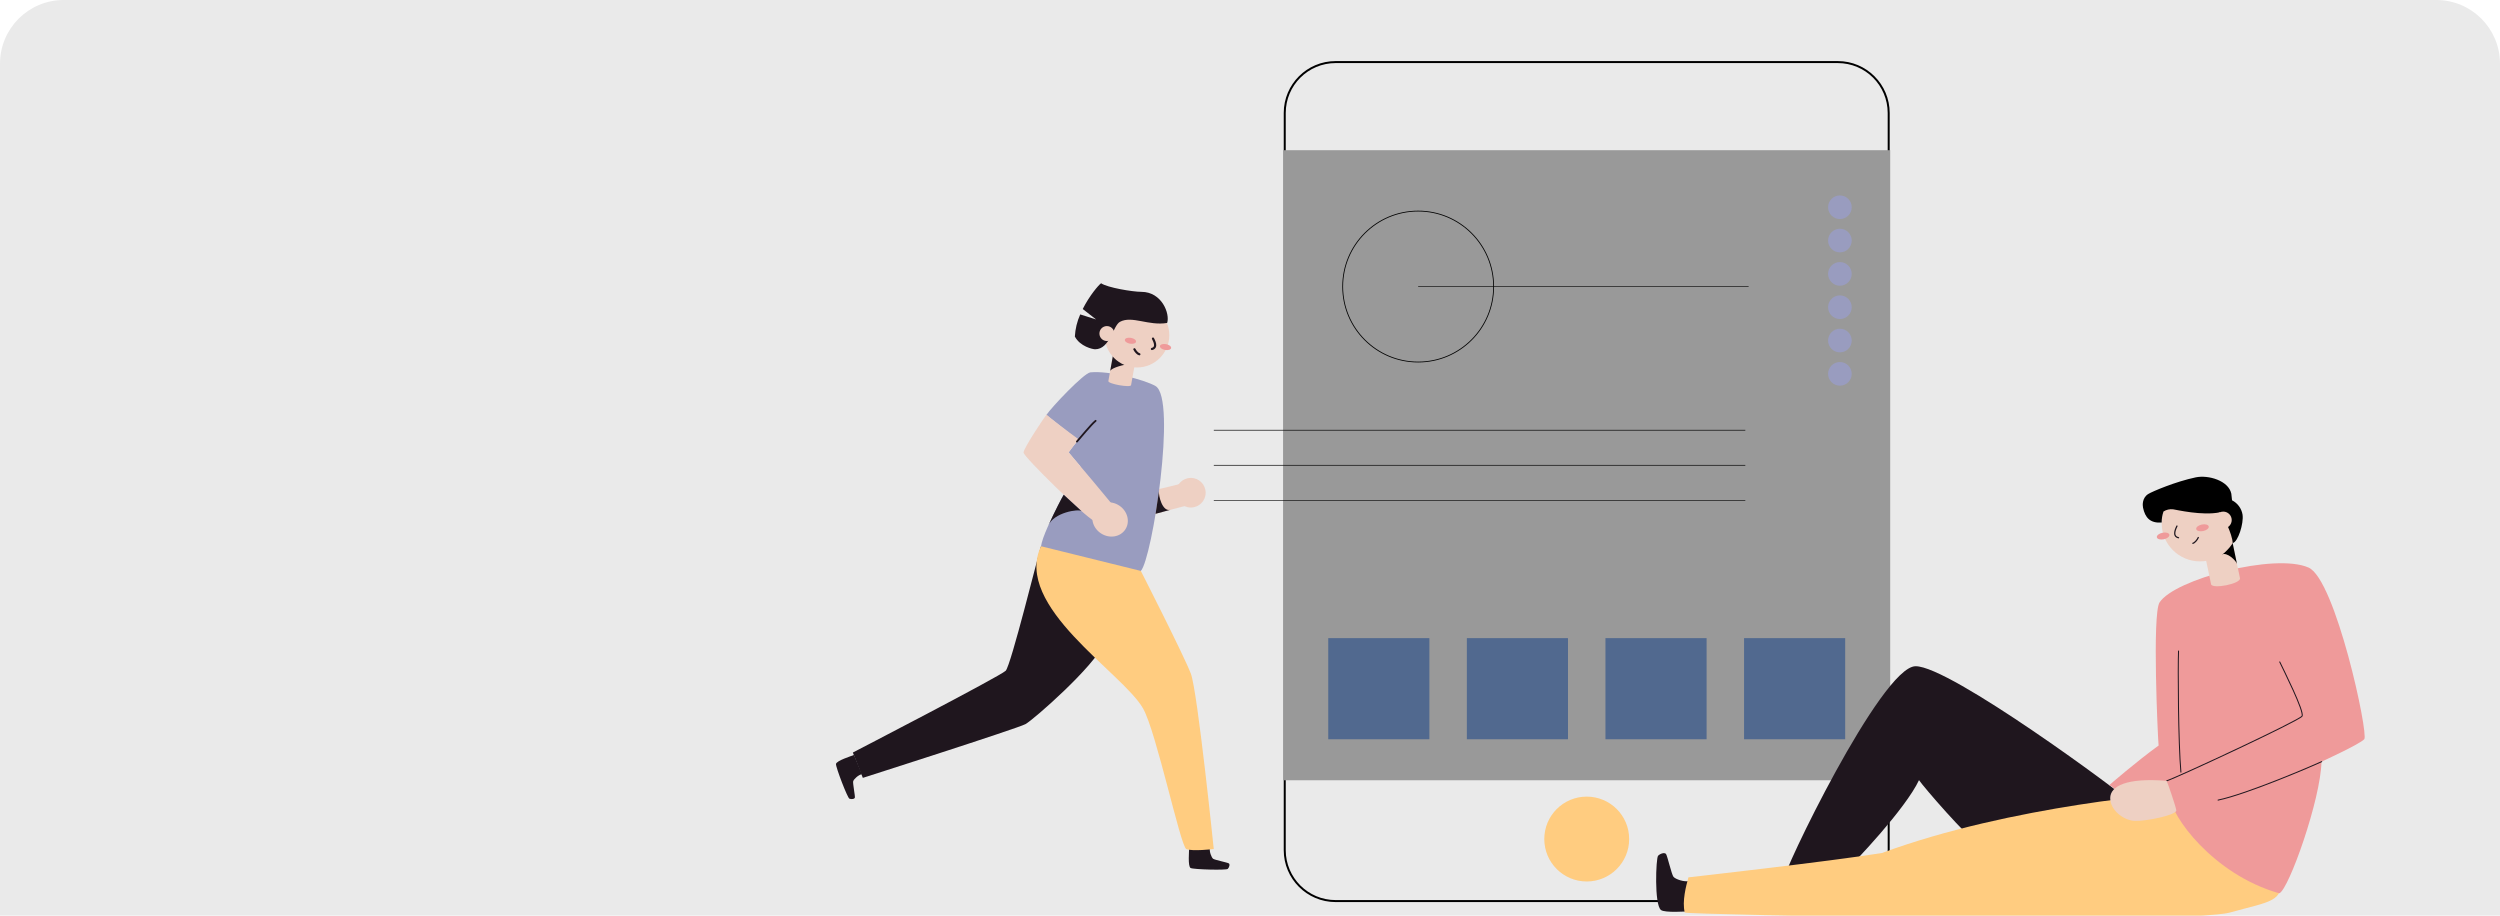 <svg width="314" height="115" viewBox="0 0 314 115" fill="none" xmlns="http://www.w3.org/2000/svg">
<g clip-path="url(#clip0_7013_221929)">
<path d="M0 8C0 3.582 3.582 0 8 0H306C310.418 0 314 3.582 314 8V115H0V8Z" fill="#EAEAEA"/>
<path d="M130.752 68.608C130.398 69.665 126.977 83.573 126.315 84.247C125.653 84.921 107.117 94.518 107.117 94.518L108.371 97.7C108.371 97.7 127.795 91.498 128.801 90.948C129.807 90.398 137.463 83.681 138.632 80.858C139.801 78.034 132.1 68.564 130.752 68.608Z" fill="#1F161E"/>
<path d="M149.358 106.5C149.358 106.821 149.17 108.835 149.544 109.023C149.917 109.21 154.021 109.32 154.208 109.134C154.396 108.948 154.506 108.556 154.343 108.444C154.18 108.332 152.591 108.014 152.375 107.866C152.159 107.717 151.861 106.922 151.97 106.5" fill="#1F161E"/>
<path d="M107.259 94.824C106.963 94.947 105.03 95.547 105 95.963C104.971 96.38 106.442 100.213 106.686 100.314C106.93 100.415 107.334 100.368 107.373 100.17C107.412 99.972 107.098 98.386 107.158 98.134C107.217 97.882 107.832 97.3 108.263 97.239" fill="#1F161E"/>
<path d="M148.646 60.67C148.242 60.786 145.051 61.581 144.72 61.581C144.39 61.581 143.925 64.791 144.257 64.76C144.588 64.729 148.779 63.469 149.822 63.37C150.866 63.272 148.646 60.67 148.646 60.67Z" fill="#EED0C3"/>
<path d="M136.954 46.767C139.337 46.542 143.741 47.688 145.125 48.482C147.857 50.042 144.707 70.209 143.29 71.709C142.023 72.21 131.291 69.687 130.752 68.608C131.038 66.445 135.294 58.973 135.699 58.568C135.429 58.298 134.216 56.815 134.216 56.815C134.216 56.815 135.308 55.35 135.429 55.268C135.081 55.036 131.605 52.289 131.413 52.136C132.108 51.106 136.153 46.839 136.954 46.767Z" fill="#999CBF"/>
<path d="M140.379 64.276C140.191 63.818 134.43 57.079 134.221 56.81C134.537 56.371 135.057 55.701 135.483 55.192C133.84 53.992 132.075 52.63 131.438 52.08C131.428 52.094 131.418 52.108 131.409 52.123C131.122 52.466 128.559 56.303 128.559 56.842C128.559 57.381 136.4 65.015 137.377 65.39C138.355 65.765 140.565 64.733 140.379 64.276Z" fill="#EED0C3"/>
<path d="M141.341 66.497C141.973 65.531 141.627 64.187 140.569 63.495C139.51 62.803 138.141 63.025 137.509 63.991C136.877 64.957 137.223 66.301 138.281 66.993C139.339 67.685 140.709 67.463 141.341 66.497Z" fill="#EED0C3"/>
<path d="M149.57 63.746C150.597 63.746 151.43 62.913 151.43 61.886C151.43 60.858 150.597 60.025 149.57 60.025C148.542 60.025 147.709 60.858 147.709 61.886C147.709 62.913 148.542 63.746 149.57 63.746Z" fill="#EED0C3"/>
<path d="M143.289 71.708C143.289 71.708 148.743 82.408 149.578 84.632C150.412 86.857 152.448 106.64 152.448 106.64C152.448 106.64 149.73 106.96 149.001 106.64C148.271 106.319 145.24 91.928 143.57 88.985C141.028 84.498 127.216 76.136 130.751 68.607" fill="#FFCC80"/>
<path d="M139.21 47.864C139.147 48.215 141.998 48.726 142.062 48.375L142.698 44.825L139.846 44.315L139.21 47.864Z" fill="#EED0C3"/>
<path d="M141.709 45.772C141.431 45.722 139.51 46.19 139.432 46.628L139.846 44.315C140.289 44.394 141.709 45.772 141.709 45.772Z" fill="#1F161E"/>
<path d="M142.802 46.158C145.046 46.158 146.865 44.339 146.865 42.095C146.865 39.852 145.046 38.033 142.802 38.033C140.559 38.033 138.74 39.852 138.74 42.095C138.74 44.339 140.559 46.158 142.802 46.158Z" fill="#EED0C3"/>
<path d="M147.092 43.715C147.128 43.513 146.844 43.293 146.457 43.224C146.07 43.154 145.727 43.262 145.69 43.463C145.654 43.665 145.939 43.884 146.326 43.954C146.713 44.023 147.056 43.916 147.092 43.715Z" fill="#EF9A9A"/>
<path d="M142.686 42.925C142.722 42.724 142.437 42.504 142.05 42.435C141.663 42.365 141.32 42.473 141.284 42.674C141.248 42.876 141.532 43.095 141.919 43.165C142.306 43.234 142.649 43.127 142.686 42.925Z" fill="#EF9A9A"/>
<path d="M144.816 42.527C144.914 42.736 145.446 43.642 144.682 43.832" stroke="#1F161E" stroke-width="0.278" stroke-miterlimit="10" stroke-linecap="round"/>
<path d="M143.102 44.495C142.893 44.451 142.614 44.138 142.484 43.871" stroke="#1F161E" stroke-width="0.278" stroke-miterlimit="10" stroke-linecap="round"/>
<path d="M135.26 55.464C135.632 55.049 137.021 53.341 137.608 52.859" stroke="#1F161E" stroke-width="0.231" stroke-miterlimit="10" stroke-linecap="round"/>
<path d="M143.358 36.655C142.28 36.655 139.079 36.126 138.298 35.576C137.988 35.793 136.845 37.113 135.992 38.812L137.671 40.124L135.676 39.491C135.283 40.368 135.054 41.309 135.002 42.269C135.654 43.521 137.251 43.869 137.542 43.869C139.43 43.869 139.78 40.894 140.67 40.419C142.184 39.61 144.253 40.958 146.594 40.562C146.972 39.432 145.943 36.655 143.358 36.655Z" fill="#1F161E"/>
<path d="M139.024 42.832C139.543 42.832 139.963 42.412 139.963 41.893C139.963 41.375 139.543 40.955 139.024 40.955C138.506 40.955 138.086 41.375 138.086 41.893C138.086 42.412 138.506 42.832 139.024 42.832Z" fill="#EED0C3"/>
<path d="M135.836 64.197C135.491 63.88 132.33 64.362 131.656 66.033C132.534 64.11 133.356 62.528 133.6 62.141C133.861 62.389 135.836 64.197 135.836 64.197Z" fill="#1F161E"/>
<path d="M145.567 61.688C145.493 62.227 145.98 64.298 146.988 64.031L145.143 64.536L145.567 61.688Z" fill="#1F161E"/>
<path d="M230.827 7.797H167.756C164.225 7.797 161.363 10.659 161.363 14.189V106.782C161.363 110.313 164.225 113.175 167.756 113.175H230.827C234.357 113.175 237.219 110.313 237.219 106.782V14.189C237.219 10.659 234.357 7.797 230.827 7.797Z" stroke="black" stroke-width="0.251" stroke-miterlimit="10"/>
<path d="M237.408 18.869H161.174V98.005H237.408V18.869Z" fill="#999999"/>
<path d="M199.293 110.715C202.237 110.715 204.623 108.328 204.623 105.385C204.623 102.441 202.237 100.055 199.293 100.055C196.349 100.055 193.963 102.441 193.963 105.385C193.963 108.328 196.349 110.715 199.293 110.715Z" fill="#FFCC80"/>
<path d="M231.092 27.514C231.912 27.514 232.577 26.85 232.577 26.03C232.577 25.21 231.912 24.545 231.092 24.545C230.272 24.545 229.607 25.21 229.607 26.03C229.607 26.85 230.272 27.514 231.092 27.514Z" fill="#999CBF"/>
<path d="M231.092 31.7C231.912 31.7 232.577 31.035 232.577 30.215C232.577 29.395 231.912 28.73 231.092 28.73C230.272 28.73 229.607 29.395 229.607 30.215C229.607 31.035 230.272 31.7 231.092 31.7Z" fill="#999CBF"/>
<path d="M231.092 35.886C231.912 35.886 232.577 35.221 232.577 34.401C232.577 33.581 231.912 32.916 231.092 32.916C230.272 32.916 229.607 33.581 229.607 34.401C229.607 35.221 230.272 35.886 231.092 35.886Z" fill="#999CBF"/>
<path d="M231.092 40.071C231.912 40.071 232.577 39.406 232.577 38.586C232.577 37.766 231.912 37.102 231.092 37.102C230.272 37.102 229.607 37.766 229.607 38.586C229.607 39.406 230.272 40.071 231.092 40.071Z" fill="#999CBF"/>
<path d="M231.092 44.257C231.912 44.257 232.577 43.592 232.577 42.772C232.577 41.952 231.912 41.287 231.092 41.287C230.272 41.287 229.607 41.952 229.607 42.772C229.607 43.592 230.272 44.257 231.092 44.257Z" fill="#999CBF"/>
<path d="M231.092 48.44C231.912 48.44 232.577 47.776 232.577 46.956C232.577 46.135 231.912 45.471 231.092 45.471C230.272 45.471 229.607 46.135 229.607 46.956C229.607 47.776 230.272 48.44 231.092 48.44Z" fill="#999CBF"/>
<path d="M178.12 45.471C183.356 45.471 187.6 41.227 187.6 35.992C187.6 30.756 183.356 26.512 178.12 26.512C172.885 26.512 168.641 30.756 168.641 35.992C168.641 41.227 172.885 45.471 178.12 45.471Z" stroke="black" stroke-width="0.103" stroke-miterlimit="10"/>
<path d="M178.121 35.992H219.626" stroke="black" stroke-width="0.079" stroke-miterlimit="10"/>
<path d="M152.455 54.035H219.212" stroke="black" stroke-width="0.079" stroke-miterlimit="10"/>
<path d="M152.455 58.438H219.212" stroke="black" stroke-width="0.079" stroke-miterlimit="10"/>
<path d="M152.455 62.836H219.212" stroke="black" stroke-width="0.079" stroke-miterlimit="10"/>
<path d="M179.532 80.148H166.828V92.852H179.532V80.148Z" fill="#51698F"/>
<path d="M196.94 80.148H184.236V92.852H196.94V80.148Z" fill="#51698F"/>
<path d="M214.348 80.148H201.645V92.852H214.348V80.148Z" fill="#51698F"/>
<path d="M231.756 80.148H219.053V92.852H231.756V80.148Z" fill="#51698F"/>
<g clip-path="url(#clip1_7013_221929)">
<path d="M212.301 114.46C211.838 114.471 209.086 114.677 208.614 114.293C207.757 113.599 207.989 107.768 208.253 107.488C208.517 107.207 209.084 107.025 209.255 107.268C209.426 107.511 209.949 109.814 210.181 110.117C210.412 110.42 211.57 110.828 212.19 110.645" fill="#1F161E"/>
<path d="M267.296 100.493C266.66 99.741 244.873 83.595 240.579 83.678C236.285 83.761 223.72 109.836 223.958 110.713C224.197 111.59 230.847 110.15 231.796 109.352C232.745 108.553 239.377 101.535 241.026 97.986C241.674 98.926 247.012 105.111 248.607 106.109C250.202 107.106 267.296 100.493 267.296 100.493Z" fill="#1F161E"/>
<path d="M211.604 114.616C211.965 114.903 274.872 116.061 280.071 114.616C285.271 113.172 286.643 113.315 286.571 110.283C286.5 107.251 276.386 99.522 275.088 99.522C273.097 99.522 252.615 101.142 236.372 107.135C229.891 108.195 212.067 110.195 212.067 110.195C211.775 111.255 211.252 113.209 211.604 114.616Z" fill="#FFCC80"/>
<path d="M289.957 71.287C293.348 72.79 297.519 92.204 296.952 92.841C296.385 93.477 291.577 95.667 291.577 95.667C291.485 100.394 287.48 111.709 286.279 112.202C277.834 109.799 272.64 102.311 272.64 100.26C272.64 98.209 266.209 99.781 265.714 99.209C265.483 98.972 265.22 98.768 264.934 98.602C264.934 98.602 268.406 95.593 271.121 93.639C271.026 92.804 270.299 77.144 271.237 75.672C273.103 72.753 285.73 69.415 289.957 71.287Z" fill="#EF9A9A"/>
<path d="M291.606 95.662C290.68 96.1 282.27 99.725 278.59 100.493" stroke="#1F161E" stroke-width="0.127" stroke-miterlimit="10" stroke-linecap="round"/>
<path d="M286.335 83.139C286.772 84.065 289.464 89.4 289.136 89.949C288.807 90.498 273.478 97.639 272.131 98.074" stroke="#1F161E" stroke-width="0.127" stroke-miterlimit="10" stroke-linecap="round"/>
<path d="M273.624 81.768C273.538 83.744 273.594 93.411 273.922 96.981" stroke="#1F161E" stroke-width="0.127" stroke-miterlimit="10" stroke-linecap="round"/>
<path d="M272.133 98.075C272.272 98.364 273.24 101.158 273.342 101.765C273.443 102.371 269.485 103.172 268.105 103.105C266.726 103.038 265.043 101.758 265.043 100.244C265.043 98.73 267.115 97.658 272.133 98.075Z" fill="#EED0C3"/>
<path d="M277.708 73.373C277.847 74.032 281.486 73.324 281.34 72.616L280.419 68.213L276.789 68.97L277.708 73.373Z" fill="#EED0C3"/>
<path d="M280.968 70.839C280.887 70.448 279.706 69.283 279.062 69.653C279.852 69.174 280.06 68.059 280.419 68.204L280.968 70.839Z" fill="black"/>
<path d="M276.321 70.511C278.981 70.511 281.138 68.355 281.138 65.694C281.138 63.034 278.981 60.877 276.321 60.877C273.661 60.877 271.504 63.034 271.504 65.694C271.504 68.355 273.661 70.511 276.321 70.511Z" fill="#EED0C3"/>
<path d="M271.772 67.734C272.206 67.644 272.52 67.386 272.473 67.16C272.425 66.933 272.035 66.823 271.601 66.914C271.166 67.005 270.853 67.262 270.9 67.488C270.947 67.715 271.338 67.825 271.772 67.734Z" fill="#EF9A9A"/>
<path d="M276.717 66.701C277.152 66.61 277.465 66.353 277.418 66.127C277.371 65.9 276.98 65.79 276.546 65.881C276.112 65.971 275.798 66.228 275.845 66.455C275.893 66.682 276.283 66.792 276.717 66.701Z" fill="#EF9A9A"/>
<path d="M273.425 66.072C273.323 66.304 272.751 67.35 273.622 67.54" stroke="#1F161E" stroke-width="0.16" stroke-miterlimit="10" stroke-linecap="round"/>
<path d="M275.426 68.238C275.657 68.183 275.965 67.819 276.104 67.514" stroke="#1F161E" stroke-width="0.16" stroke-miterlimit="10" stroke-linecap="round"/>
<path d="M280.253 62.005C279.91 60.368 277.373 59.625 275.785 59.956C273.257 60.484 270.306 61.743 269.834 62.039C269.044 62.516 269.098 63.452 269.163 63.757C269.429 65.03 270.058 65.725 271.503 65.634C271.505 65.162 271.583 64.693 271.734 64.246C272.094 64.014 272.525 63.916 272.95 63.97C273.332 64.021 276.619 64.806 278.832 64.343C279.213 64.695 280.392 67.095 280.424 68.206C281.079 68.107 281.834 65.748 281.663 64.63C281.598 64.249 281.445 63.888 281.216 63.577C280.987 63.266 280.688 63.013 280.343 62.838C280.311 62.597 280.278 62.134 280.253 62.005Z" fill="black"/>
<path d="M279.244 66.378C279.829 66.378 280.304 65.903 280.304 65.318C280.304 64.733 279.829 64.258 279.244 64.258C278.658 64.258 278.184 64.733 278.184 65.318C278.184 65.903 278.658 66.378 279.244 66.378Z" fill="#EED0C3"/>
</g>
</g>
<defs>
<clipPath id="clip0_7013_221929">
<path d="M0 8C0 3.582 3.582 0 8 0H306C310.418 0 314 3.582 314 8V115H0V8Z" fill="white"/>
</clipPath>
<clipPath id="clip1_7013_221929">
<rect width="88.991" height="55.447" fill="white" transform="translate(208.01 59.881)"/>
</clipPath>
</defs>
</svg>
